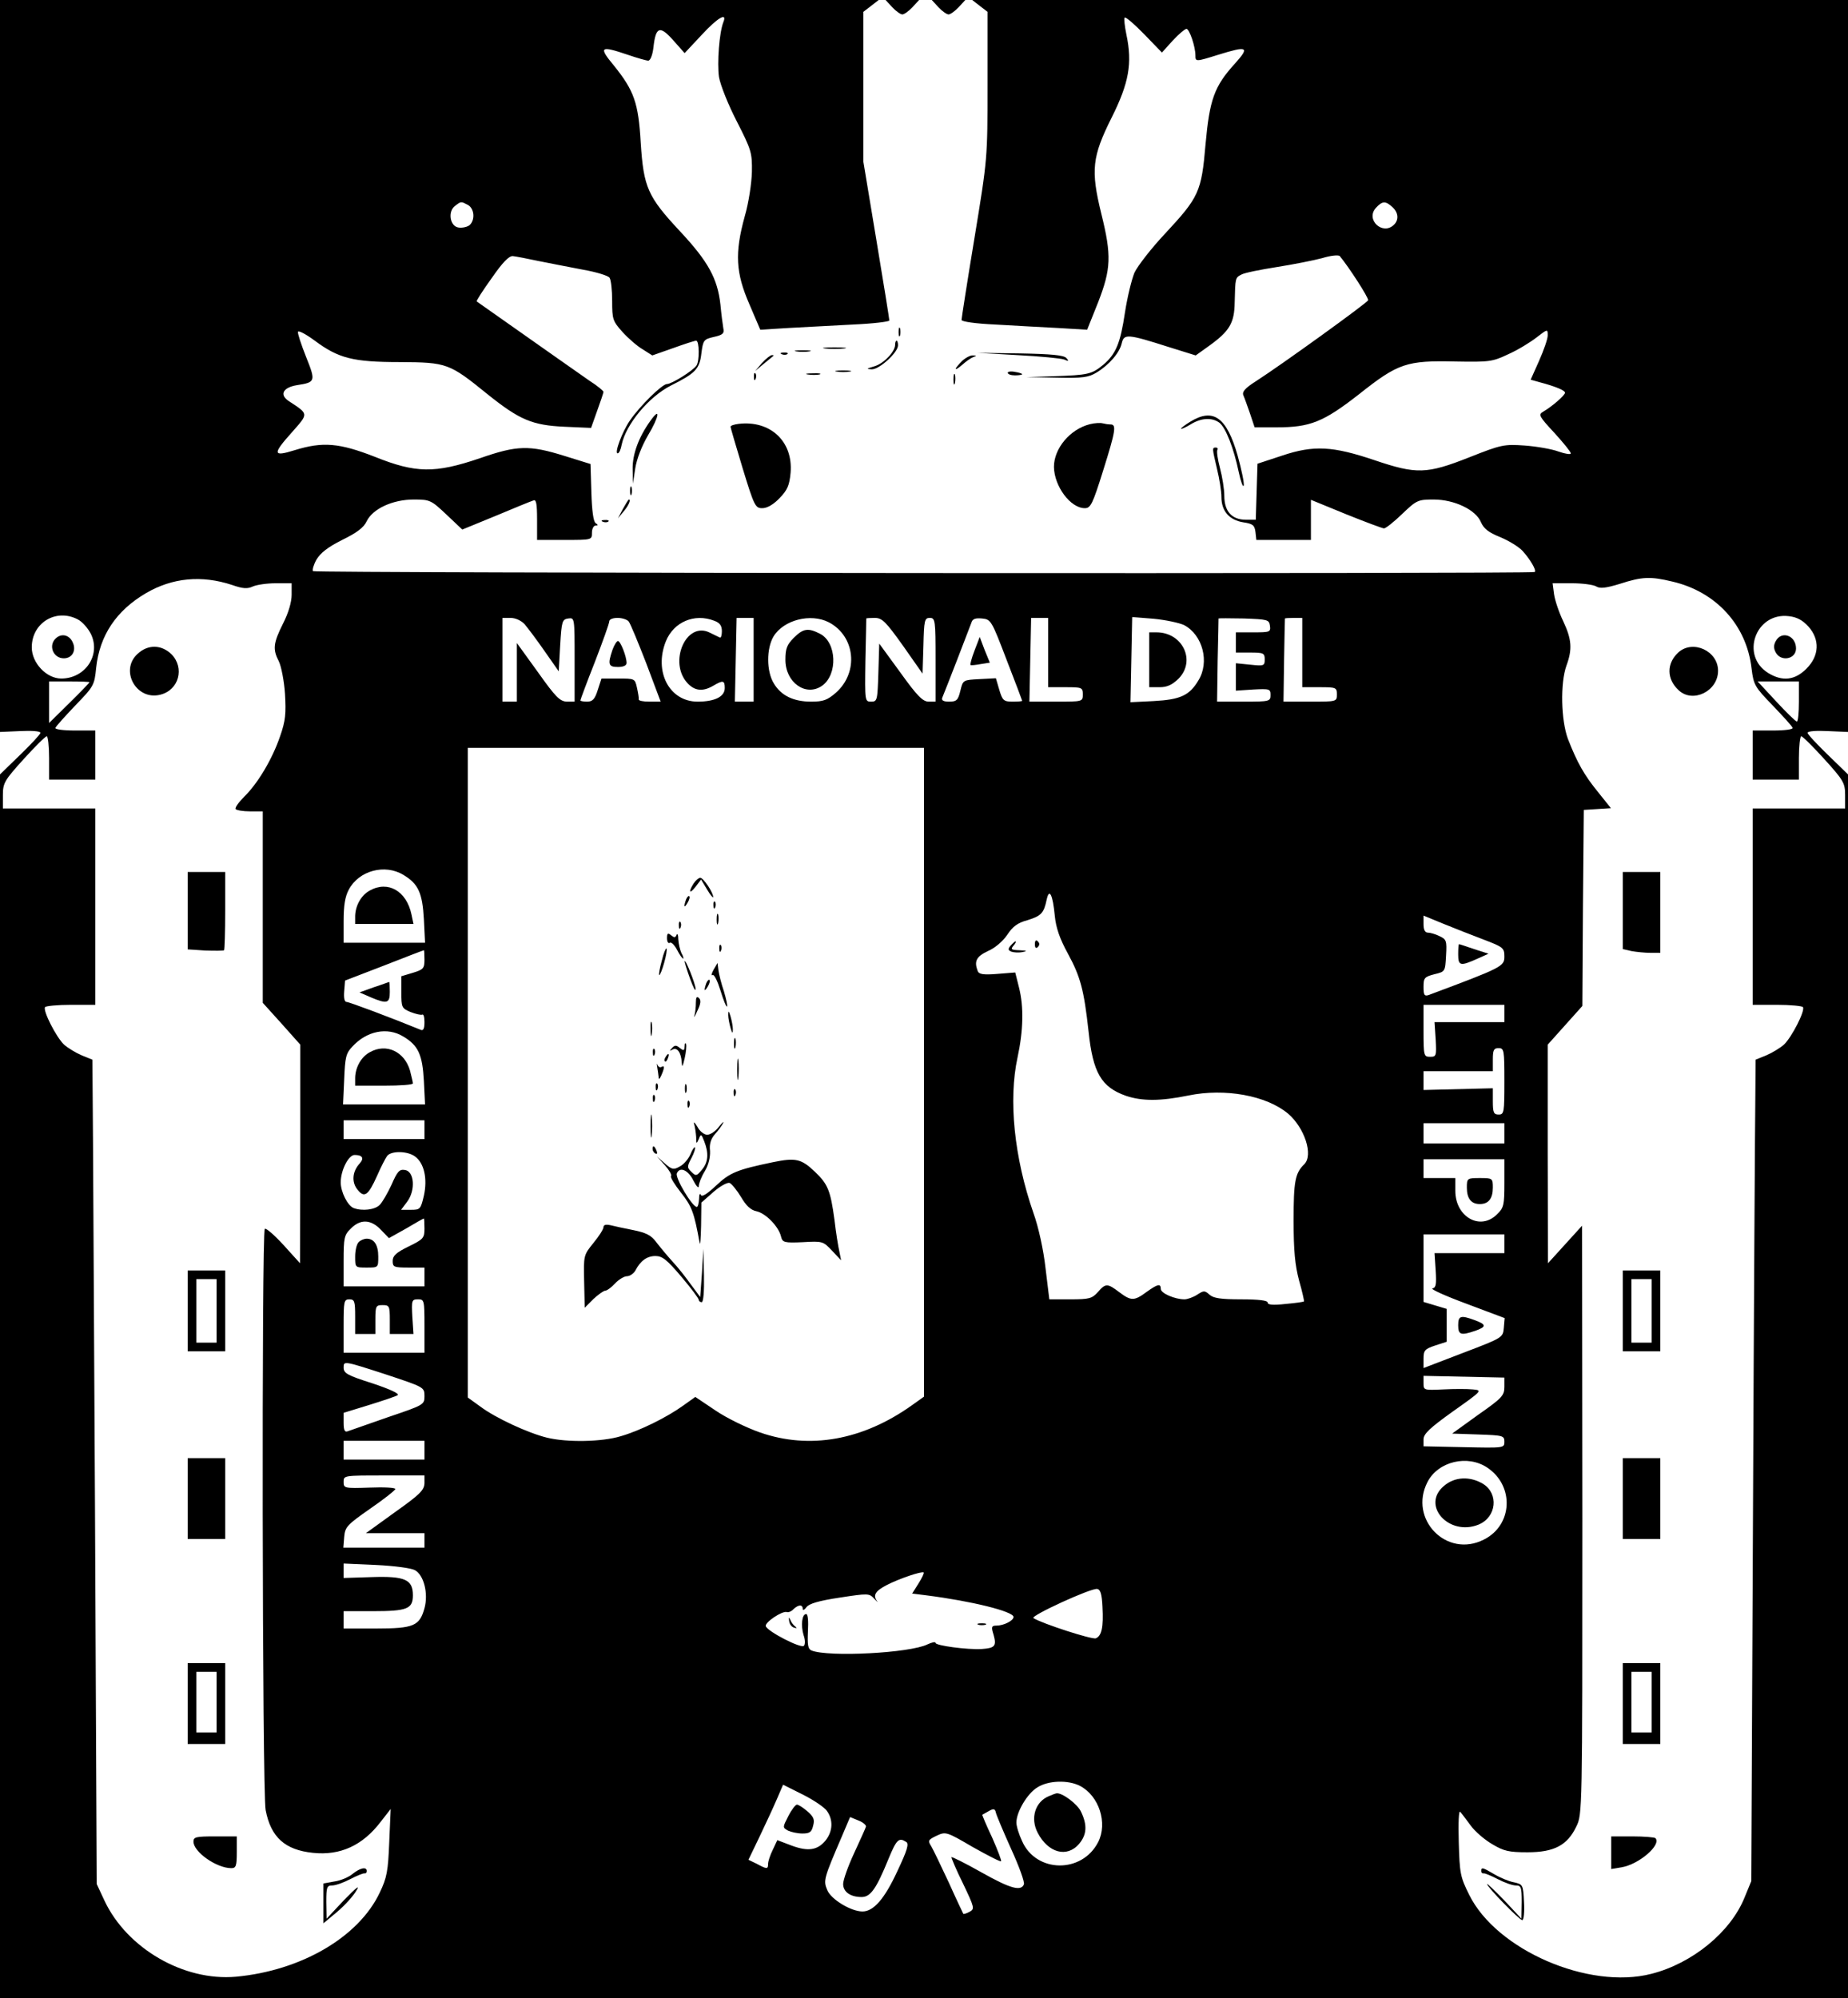 <?xml version="1.0" standalone="no"?>
<!DOCTYPE svg PUBLIC "-//W3C//DTD SVG 20010904//EN"
 "http://www.w3.org/TR/2001/REC-SVG-20010904/DTD/svg10.dtd">
<svg version="1.0" xmlns="http://www.w3.org/2000/svg"
 width="640pt" height="692pt" viewBox="0 0 640 692"
 preserveAspectRatio="xMidYMid meet">

<g transform="translate(0,692) scale(0.1,-0.1)"
fill="#000000" stroke="none">
<path d="M0 5653 l0 -1268 70 3 c38 2 70 0 70 -6 0 -5 -32 -39 -70 -76 l-70
-68 0 -2119 0 -2119 3200 0 3200 0 0 2119 0 2119 -70 68 c-38 37 -70 71 -70
76 0 6 32 8 70 6 l70 -3 0 1268 0 1267 -1516 0 -1517 0 27 -21 26 -20 0 -254
c0 -253 0 -254 -45 -528 -25 -151 -45 -280 -45 -285 0 -6 50 -13 118 -16 64
-4 162 -9 217 -12 l100 -6 38 95 c45 116 47 162 11 307 -37 151 -32 197 36
333 60 120 72 188 51 287 -6 29 -9 56 -6 59 4 3 34 -23 68 -58 l61 -63 37 41
c21 23 43 41 48 41 10 0 31 -61 31 -92 0 -22 1 -22 78 2 103 32 111 28 59 -30
-72 -79 -88 -125 -102 -280 -14 -165 -23 -183 -140 -309 -48 -51 -95 -112
-106 -135 -10 -24 -25 -86 -33 -138 -16 -107 -31 -144 -76 -182 -39 -32 -52
-35 -170 -39 l-95 -3 105 -2 c90 -2 110 1 138 18 44 27 80 69 87 102 8 32 19
32 163 -14 l93 -29 46 33 c71 51 88 79 89 151 2 85 2 85 23 96 10 6 65 17 122
26 57 9 128 23 158 31 29 9 57 12 61 7 30 -36 101 -145 98 -153 -3 -9 -298
-222 -388 -280 -38 -24 -49 -37 -44 -49 4 -9 14 -37 23 -63 l16 -48 76 0 c116
0 162 18 286 115 135 107 164 117 334 113 117 -2 127 -1 182 25 32 14 76 41
98 58 39 30 39 30 39 7 0 -12 -14 -52 -30 -88 l-29 -65 32 -9 c53 -14 87 -28
87 -36 0 -9 -45 -48 -76 -66 -17 -10 -14 -16 39 -73 31 -34 57 -66 57 -71 0
-5 -19 -2 -42 6 -24 9 -77 18 -118 21 -71 5 -81 3 -192 -41 -147 -58 -182 -59
-327 -10 -145 49 -211 53 -321 16 l-85 -28 -3 -97 -3 -97 -34 0 c-49 0 -75 29
-75 83 0 23 -7 66 -15 96 -8 30 -12 58 -9 63 3 4 0 8 -5 8 -14 0 -13 -2 4 -75
8 -33 15 -76 15 -96 0 -49 27 -80 76 -88 33 -5 39 -10 42 -34 l3 -27 95 0 94
0 0 69 0 70 122 -50 c67 -27 126 -49 131 -49 6 0 34 22 63 50 50 48 55 50 109
50 72 0 147 -36 164 -79 10 -22 26 -35 66 -51 29 -12 64 -33 78 -48 26 -29 49
-67 42 -73 -6 -7 -4224 -4 -4231 3 -3 4 2 22 12 40 14 23 39 43 89 68 51 25
75 43 85 65 21 43 90 75 163 75 56 0 60 -2 113 -52 l55 -52 117 48 c64 27 123
51 130 53 9 4 12 -13 12 -66 l0 -71 95 0 c95 0 95 0 95 25 0 14 6 25 13 25 9
0 9 2 0 8 -8 5 -13 43 -15 106 l-3 99 -90 28 c-122 38 -164 37 -293 -8 -156
-53 -222 -52 -364 5 -123 48 -180 53 -277 23 -77 -24 -78 -14 -9 63 57 65 58
61 -12 107 -33 22 -20 47 28 55 65 10 66 13 32 98 -17 43 -30 82 -28 87 2 5
27 -8 57 -30 83 -62 133 -75 296 -75 163 -1 171 -4 303 -111 111 -89 155 -108
268 -113 l91 -4 21 59 c12 33 22 63 22 66 0 3 -21 21 -48 38 -37 26 -150 105
-391 275 -2 2 21 38 52 81 38 55 60 77 73 76 11 -1 51 -9 89 -17 39 -8 108
-21 154 -30 46 -8 88 -21 92 -28 5 -7 9 -43 9 -80 0 -64 2 -70 36 -108 20 -22
51 -49 70 -60 l33 -21 71 25 c39 14 75 26 81 26 11 0 12 -70 1 -86 -12 -18
-86 -64 -102 -64 -17 0 -94 -76 -129 -127 -26 -38 -54 -113 -42 -113 5 0 11
13 14 30 15 71 94 166 171 205 84 42 99 57 105 111 6 46 8 49 43 57 32 7 37
13 33 30 -2 12 -7 49 -10 82 -10 90 -42 149 -140 254 -112 120 -126 152 -136
306 -8 139 -23 181 -93 268 -54 65 -48 70 49 37 32 -11 64 -20 70 -20 7 0 15
19 18 46 8 72 22 77 69 24 l39 -44 58 62 c56 61 91 81 76 45 -14 -36 -22 -141
-15 -190 5 -28 32 -96 62 -154 50 -98 53 -108 52 -174 -1 -39 -11 -107 -25
-155 -35 -127 -31 -195 16 -303 l38 -89 96 6 c53 3 153 8 224 12 70 3 127 10
127 14 0 4 -20 130 -45 279 l-45 271 0 259 0 260 26 20 27 21 -1522 0 -1521 0
0 -1267z m1621 557 c22 -13 25 -52 5 -70 -8 -6 -25 -10 -38 -8 -30 4 -38 56
-12 75 21 16 20 16 45 3z m3201 -7 c21 -19 23 -44 6 -61 -39 -39 -100 17 -63
58 22 24 33 25 57 3z m-4018 -1309 c37 -13 53 -14 72 -5 14 6 49 11 79 11 l55
0 0 -40 c0 -25 -11 -63 -30 -100 -34 -68 -36 -89 -14 -131 8 -17 18 -67 21
-112 4 -68 2 -93 -17 -147 -27 -79 -77 -163 -124 -209 -19 -19 -33 -38 -30
-43 3 -4 25 -8 50 -8 l44 0 0 -331 0 -332 65 -72 65 -73 0 -378 -1 -379 -57
63 c-32 35 -61 60 -65 56 -11 -11 -9 -1953 3 -2013 18 -94 67 -138 164 -148
95 -10 172 26 234 107 l35 45 -5 -115 c-4 -100 -8 -123 -33 -175 -73 -154
-272 -270 -498 -291 -181 -16 -377 98 -455 263 l-27 58 -6 1295 c-4 712 -7
1355 -8 1427 l-1 133 -37 15 c-21 9 -49 26 -62 38 -26 25 -73 116 -65 129 3 4
43 8 90 8 l84 0 0 340 0 340 -160 0 -160 0 0 46 c0 42 5 51 72 125 39 43 75
79 80 79 4 0 8 -34 8 -75 l0 -75 80 0 80 0 0 85 0 85 -71 0 c-40 0 -69 4 -67
9 2 6 33 40 69 78 64 66 66 70 72 130 12 112 69 198 173 259 91 53 192 63 298
28z m4987 12 c152 -35 258 -151 275 -301 7 -57 11 -64 73 -128 36 -38 68 -72
69 -78 2 -5 -27 -9 -67 -9 l-71 0 0 -85 0 -85 80 0 80 0 0 75 c0 41 4 75 8 75
5 0 41 -36 80 -79 67 -74 72 -83 72 -125 l0 -46 -160 0 -160 0 0 -340 0 -340
84 0 c47 0 87 -4 90 -8 8 -13 -39 -104 -65 -129 -13 -12 -41 -29 -62 -38 l-37
-15 -1 -138 c-1 -75 -5 -715 -8 -1422 l-6 -1285 -23 -56 c-48 -120 -181 -229
-323 -265 -217 -56 -537 83 -631 274 -31 62 -33 75 -36 182 -2 68 0 111 5 105
5 -5 21 -27 36 -47 15 -21 49 -50 75 -65 40 -24 58 -28 122 -28 92 0 138 24
169 89 21 42 21 51 21 1062 l-1 1019 -59 -65 -59 -65 -1 378 0 379 60 67 60
67 2 340 3 339 47 3 47 3 -44 55 c-49 60 -73 103 -105 185 -24 65 -27 193 -5
254 21 57 18 91 -11 153 -15 31 -29 73 -32 94 l-5 38 67 0 c36 0 74 -5 84 -11
13 -8 33 -6 82 9 77 25 106 26 181 8z m-5522 -131 c16 -8 36 -31 46 -51 35
-73 -20 -154 -103 -154 -51 0 -102 54 -102 108 0 85 84 136 159 97z m5994 -25
c40 -45 38 -101 -7 -146 -40 -40 -83 -45 -132 -15 -98 60 -44 211 71 197 28
-3 48 -14 68 -36z m-4446 8 c11 -13 42 -54 69 -93 l49 -70 5 90 c5 84 7 90 28
93 22 3 22 3 22 -142 l0 -146 -27 0 c-24 1 -39 16 -100 102 l-73 101 0 -101 0
-102 -25 0 -25 0 0 145 0 145 28 0 c17 0 37 -9 49 -22z m360 10 c6 -7 33 -73
61 -145 l50 -133 -39 0 c-21 0 -38 3 -37 8 1 4 -2 22 -6 40 -7 32 -8 32 -65
32 l-58 0 -13 -40 c-10 -32 -18 -40 -37 -40 -12 0 -23 2 -23 4 0 3 22 62 50
133 27 70 50 134 50 141 0 7 12 12 29 12 16 0 33 -6 38 -12z m297 2 c19 -7 26
-17 26 -36 0 -14 -3 -24 -7 -22 -5 2 -20 10 -35 17 -82 41 -144 -103 -77 -175
25 -27 53 -30 89 -9 34 20 40 19 40 -8 0 -30 -35 -47 -94 -47 -98 0 -152 104
-110 209 27 67 99 98 168 71z m136 -135 l0 -145 -32 0 -33 0 3 145 3 145 30 0
29 0 0 -145z m260 130 c92 -48 105 -173 25 -244 -30 -26 -44 -31 -86 -31 -61
0 -104 21 -129 63 -26 42 -26 121 -1 163 35 57 128 81 191 49z m257 -81 l68
-97 3 97 c2 88 4 96 22 96 19 0 20 -8 20 -145 l0 -145 -24 0 c-20 0 -40 20
-98 101 l-73 100 -3 -100 c-3 -97 -4 -101 -25 -101 -22 0 -22 1 -20 142 2 79
3 144 3 146 0 1 13 2 29 2 26 0 38 -12 98 -96z m359 -49 c30 -77 54 -141 54
-142 0 -2 -15 -3 -33 -3 -31 0 -35 4 -46 40 l-12 41 -57 -3 c-57 -3 -57 -3
-66 -40 -8 -33 -13 -38 -39 -38 -19 0 -27 4 -24 13 11 26 95 243 101 260 4 14
14 17 37 15 31 -3 33 -7 85 -143z m144 25 l0 -120 60 0 c57 0 60 -1 60 -25 0
-25 -1 -25 -92 -25 l-93 0 3 145 3 145 30 0 29 0 0 -120z m471 95 c64 -34 89
-128 49 -192 -31 -52 -63 -66 -154 -71 l-81 -4 3 147 3 148 75 -6 c41 -4 88
-14 105 -22z m297 -2 c3 -22 0 -23 -57 -23 l-61 0 0 -35 0 -35 50 0 c46 0 50
-2 50 -24 0 -22 -3 -23 -50 -18 l-50 5 0 -48 0 -47 60 4 c57 3 60 2 60 -19 0
-22 -3 -23 -92 -23 l-93 0 2 142 c2 79 3 144 3 146 0 1 39 1 88 0 82 -3 87 -4
90 -25z m112 -93 l0 -120 60 0 c57 0 60 -1 60 -25 0 -25 -1 -25 -92 -25 l-93
0 2 142 c1 79 3 144 3 146 0 1 14 2 30 2 l30 0 0 -120z m-4200 -103 c0 -1 -31
-34 -70 -72 l-70 -69 0 72 0 72 70 0 c39 0 70 -1 70 -3z m5920 -67 c0 -38 -3
-69 -7 -69 -5 1 -37 32 -72 70 l-64 69 71 0 72 0 0 -70z m-3030 -1283 l0
-1124 -42 -30 c-170 -121 -354 -154 -526 -94 -46 16 -116 50 -154 76 l-70 47
-42 -30 c-57 -41 -150 -87 -216 -106 -65 -20 -187 -22 -256 -5 -65 16 -178 68
-231 108 l-43 31 0 1125 0 1125 790 0 790 0 0 -1123z m-1803 683 c52 -31 66
-63 71 -154 l4 -81 -141 0 -141 0 0 75 c0 54 5 85 18 109 35 66 125 90 189 51z
m2256 -142 c4 -41 17 -79 45 -130 44 -81 56 -126 72 -271 15 -142 44 -192 129
-222 56 -19 119 -19 217 1 126 26 270 0 345 -63 57 -49 88 -143 56 -175 -32
-31 -37 -60 -37 -195 0 -106 5 -155 19 -208 11 -38 18 -71 17 -72 -1 -2 -30
-6 -64 -9 -44 -5 -62 -3 -62 5 0 7 -30 11 -92 11 -70 0 -96 4 -109 16 -17 15
-20 15 -43 0 -14 -9 -34 -16 -44 -16 -33 0 -82 21 -82 36 0 20 -11 17 -50 -11
-42 -31 -53 -31 -94 0 -41 31 -47 31 -74 0 -20 -22 -29 -25 -95 -25 l-73 0
-13 107 c-7 63 -24 142 -42 192 -67 193 -87 392 -55 539 20 93 22 175 5 242
l-13 52 -63 -5 c-48 -4 -63 -1 -67 10 -13 34 -5 50 35 69 24 10 52 34 67 56
19 29 36 42 70 51 48 15 57 24 67 72 9 41 21 16 28 -57z m1485 -82 c68 -26 72
-29 72 -59 0 -34 -8 -38 -262 -133 -15 -5 -18 0 -18 28 0 31 3 35 38 44 37 9
37 9 40 65 3 51 1 56 -23 67 -14 7 -32 12 -40 12 -10 0 -15 10 -15 29 l0 30
68 -28 c37 -15 100 -40 140 -55z m-3668 -69 c0 -31 -4 -35 -40 -46 l-40 -12 0
-55 c0 -53 1 -56 32 -69 18 -7 36 -11 40 -9 5 3 8 -9 8 -26 0 -22 -4 -30 -12
-27 -105 43 -249 97 -258 97 -7 0 -10 14 -8 37 l3 37 135 52 c74 29 136 53
138 53 1 1 2 -14 2 -32z m3740 -187 l0 -30 -121 0 -121 0 4 -60 c3 -57 2 -60
-19 -60 -22 0 -23 3 -23 90 l0 90 140 0 140 0 0 -30z m-3813 -80 c52 -31 66
-63 71 -154 l4 -81 -142 0 -142 0 4 87 c3 76 6 90 28 113 50 55 122 69 177 35z
m3813 -155 c0 -108 -1 -115 -20 -115 -17 0 -20 7 -20 46 l0 45 -120 -3 -120
-3 0 33 0 32 120 0 120 0 0 40 c0 33 3 40 20 40 19 0 20 -7 20 -115z m-3740
-167 l0 -33 -140 0 -140 0 0 33 0 32 140 0 140 0 0 -32z m3740 -13 l0 -35
-140 0 -140 0 0 35 0 35 140 0 140 0 0 -35z m-3773 -80 c32 -23 44 -77 31
-136 -11 -47 -13 -49 -45 -49 l-34 0 21 28 c30 40 25 106 -8 110 -19 3 -26 -5
-46 -51 -14 -30 -32 -61 -41 -70 -17 -17 -60 -22 -90 -11 -21 8 -45 56 -45 89
0 42 27 95 48 95 27 0 34 -11 18 -29 -26 -28 -29 -65 -8 -91 24 -30 37 -21 68
48 13 30 29 61 35 69 15 18 70 17 96 -2z m3773 -93 c0 -75 -2 -85 -25 -107
-58 -59 -145 -10 -145 81 l0 44 -55 0 -55 0 0 33 0 32 140 0 140 0 0 -83z
m-3740 -157 c0 -33 -4 -37 -55 -62 -43 -21 -55 -32 -55 -50 0 -21 4 -23 55
-23 l55 0 0 -32 0 -33 -140 0 -140 0 0 88 c0 80 2 90 25 112 33 34 70 32 104
-4 l28 -29 59 33 c32 19 60 35 62 35 1 0 2 -16 2 -35z m3740 -52 l0 -33 -121
0 -121 0 4 -60 c3 -48 1 -60 -11 -62 -9 -2 44 -26 117 -53 l133 -50 -3 -34
c-3 -33 -3 -34 -140 -86 l-138 -53 0 32 c0 29 4 34 40 46 l40 13 0 57 0 57
-40 12 -40 12 0 117 0 117 140 0 140 0 0 -32z m-3980 -253 l0 -60 35 0 35 0 0
50 c0 47 2 50 25 50 23 0 25 -3 25 -50 l0 -50 41 0 41 0 -4 60 c-3 57 -2 60
20 60 21 0 22 -3 22 -92 l0 -93 -140 0 -140 0 0 93 c0 85 1 92 20 92 18 0 20
-7 20 -60z m240 -275 c0 -30 -2 -31 -126 -73 -69 -24 -132 -46 -140 -49 -10
-4 -14 4 -14 29 l0 35 88 27 c48 15 93 30 99 34 8 5 -27 21 -87 41 -88 28
-100 35 -100 55 0 23 1 23 140 -22 139 -46 140 -46 140 -77z m3740 32 c0 -30
-8 -39 -91 -97 l-90 -65 90 -3 c86 -3 91 -4 91 -25 0 -22 -1 -22 -140 -19
l-140 3 0 24 c0 19 21 39 102 97 102 72 102 73 69 76 -19 2 -65 2 -103 0 -67
-3 -68 -3 -68 22 l0 25 140 -3 140 -3 0 -32z m-3740 -219 l0 -33 -140 0 -140
0 0 33 0 32 140 0 140 0 0 -32z m3681 -61 c94 -63 88 -199 -12 -249 -129 -66
-262 71 -195 200 37 71 139 95 207 49z m-3681 -54 c-1 -24 -16 -39 -102 -100
l-101 -73 101 0 102 0 0 -25 0 -25 -141 0 -140 0 3 37 c3 35 10 42 90 98 48
33 87 64 87 68 1 5 -40 7 -89 5 -88 -3 -90 -2 -90 20 0 22 1 22 140 22 l140 0
0 -27z m-33 -301 c31 -17 47 -81 33 -132 -17 -61 -37 -70 -167 -70 l-113 0 0
30 0 30 101 0 c119 0 139 8 139 55 0 55 -28 67 -144 63 l-96 -3 0 25 0 25 112
-5 c64 -3 123 -11 135 -18z m1744 -46 l-22 -35 48 -6 c158 -20 303 -56 303
-75 0 -13 -34 -30 -59 -30 -17 0 -19 -4 -10 -32 11 -39 4 -46 -41 -49 -51 -3
-160 12 -160 21 0 5 -13 2 -28 -5 -60 -30 -343 -45 -402 -21 -12 5 -14 20 -12
66 2 36 0 60 -6 60 -15 0 -19 -40 -9 -73 6 -17 6 -32 1 -37 -10 -10 -125 49
-132 68 -4 13 57 54 73 49 5 -2 16 2 23 10 17 16 32 17 32 1 0 -6 6 -4 13 6 9
12 42 22 115 33 98 15 102 15 119 -3 10 -11 15 -15 11 -10 -16 21 -7 36 34 57
43 22 120 48 127 43 2 -2 -6 -19 -18 -38z m637 -81 c4 -71 -3 -101 -23 -109
-13 -5 -186 51 -216 70 -13 7 200 105 221 101 11 -2 16 -18 18 -62z m-78 -620
c66 -34 97 -129 63 -195 -56 -109 -214 -107 -263 3 -11 23 -20 52 -20 65 0 37
38 101 73 122 38 24 106 26 147 5z m-876 -87 c22 -31 20 -70 -4 -101 -28 -35
-61 -40 -118 -19 l-50 19 -16 -34 c-9 -18 -16 -40 -16 -48 0 -19 -4 -19 -39 0
l-29 14 38 79 c21 44 48 102 60 130 l22 51 68 -34 c38 -19 76 -45 84 -57z
m638 -132 c27 -59 47 -114 44 -122 -10 -25 -47 -15 -148 42 -55 31 -101 54
-103 52 -1 -1 16 -43 40 -91 40 -84 41 -88 23 -98 -11 -6 -21 -9 -22 -7 -1 2
-24 50 -50 108 -27 58 -54 114 -61 126 -12 19 -11 22 18 36 32 15 34 15 126
-39 52 -29 96 -52 98 -49 2 2 -12 39 -31 82 -20 42 -35 78 -34 79 2 1 12 7 23
13 16 9 21 8 24 -6 2 -9 26 -66 53 -126z m-503 78 c-1 -5 -20 -46 -41 -92 -21
-45 -38 -93 -38 -107 0 -27 25 -45 64 -45 31 0 51 29 93 132 28 68 36 75 61
59 11 -6 4 -29 -31 -103 -44 -95 -82 -138 -120 -138 -40 0 -109 42 -122 74
-14 33 -13 38 51 187 l28 66 29 -12 c16 -6 27 -16 26 -21z"/>
<path d="M476 4655 c-62 -57 -4 -162 79 -141 65 16 85 93 39 140 -35 34 -82
35 -118 1z"/>
<path d="M650 3766 l0 -134 61 -4 c33 -1 63 -1 65 1 2 2 4 64 4 138 l0 133
-65 0 -65 0 0 -134z"/>
<path d="M650 2380 l0 -140 65 0 65 0 0 140 0 140 -65 0 -65 0 0 -140z m100 0
l0 -110 -35 0 -35 0 0 110 0 110 35 0 35 0 0 -110z"/>
<path d="M650 1730 l0 -140 65 0 65 0 0 140 0 140 -65 0 -65 0 0 -140z"/>
<path d="M650 1020 l0 -140 65 0 65 0 0 140 0 140 -65 0 -65 0 0 -140z m100 5
l0 -105 -35 0 -35 0 0 105 0 105 35 0 35 0 0 -105z"/>
<path d="M670 542 c0 -36 80 -92 131 -92 16 0 19 7 19 55 l0 55 -75 0 c-66 0
-75 -2 -75 -18z"/>
<path d="M1221 430 c-13 -11 -41 -23 -62 -26 l-39 -7 0 -69 0 -69 48 40 c26
22 56 55 66 73 14 22 1 12 -42 -32 l-61 -65 -1 58 c0 51 2 57 20 57 12 0 40
10 63 22 23 12 45 21 50 20 4 -1 7 3 7 8 0 16 -23 11 -49 -10z"/>
<path d="M5812 4660 c-41 -38 -40 -92 1 -130 49 -47 137 -4 137 67 0 69 -88
109 -138 63z"/>
<path d="M5620 3766 l0 -133 31 -7 c17 -3 47 -6 65 -6 l34 0 0 140 0 140 -65
0 -65 0 0 -134z"/>
<path d="M5620 2380 l0 -140 65 0 65 0 0 140 0 140 -65 0 -65 0 0 -140z m100
0 l0 -110 -35 0 -35 0 0 110 0 110 35 0 35 0 0 -110z"/>
<path d="M5620 1730 l0 -140 65 0 65 0 0 140 0 140 -65 0 -65 0 0 -140z"/>
<path d="M5620 1020 l0 -140 65 0 65 0 0 140 0 140 -65 0 -65 0 0 -140z m100
5 l0 -105 -35 0 -35 0 0 105 0 105 35 0 35 0 0 -105z"/>
<path d="M5580 504 l0 -57 36 6 c60 10 139 78 117 101 -4 3 -39 6 -80 6 l-73
0 0 -56z"/>
<path d="M5130 440 c0 -5 3 -9 8 -8 4 1 26 -8 49 -20 23 -12 51 -22 63 -22 18
0 20 -6 20 -57 l-1 -58 -59 63 c-33 34 -60 60 -60 57 0 -10 112 -125 122 -125
5 0 8 28 6 62 -3 61 -4 62 -35 69 -17 3 -48 16 -68 28 -41 24 -45 25 -45 11z"/>
<path d="M192 4708 c-25 -25 -7 -68 29 -68 29 0 44 27 31 55 -12 27 -40 33
-60 13z"/>
<path d="M6150 4700 c-8 -14 -8 -26 0 -40 18 -33 70 -23 70 14 0 45 -50 63
-70 26z"/>
<path d="M2121 4669 c-17 -50 -14 -59 19 -59 19 0 30 5 30 14 0 22 -21 76 -30
76 -4 0 -13 -14 -19 -31z"/>
<path d="M2749 4711 c-24 -24 -29 -38 -29 -76 0 -79 71 -129 127 -90 55 39 51
150 -7 180 -41 21 -58 19 -91 -14z"/>
<path d="M3375 4667 c-10 -26 -16 -49 -14 -50 2 -2 18 0 35 3 l32 5 -18 44
-17 45 -18 -47z"/>
<path d="M3980 4635 l0 -95 36 0 c26 0 43 8 65 29 62 62 15 161 -76 161 l-25
0 0 -95z"/>
<path d="M2402 3860 c-19 -30 -14 -38 7 -11 l19 25 21 -35 c11 -19 21 -30 21
-26 0 16 -34 67 -45 67 -5 0 -16 -9 -23 -20z"/>
<path d="M2376 3805 c-9 -26 -7 -32 5 -12 6 10 9 21 6 23 -2 3 -7 -2 -11 -11z"/>
<path d="M2471 3784 c0 -11 3 -14 6 -6 3 7 2 16 -1 19 -3 4 -6 -2 -5 -13z"/>
<path d="M2482 3735 c0 -16 2 -22 5 -12 2 9 2 23 0 30 -3 6 -5 -1 -5 -18z"/>
<path d="M2351 3714 c0 -11 3 -14 6 -6 3 7 2 16 -1 19 -3 4 -6 -2 -5 -13z"/>
<path d="M2310 3671 c0 -12 4 -20 10 -16 5 3 16 -8 25 -25 8 -16 18 -30 21
-30 2 0 0 9 -6 19 -5 11 -10 32 -11 48 0 15 -3 22 -6 15 -4 -10 -8 -10 -19 -1
-11 9 -14 7 -14 -10z"/>
<path d="M2491 3634 c0 -11 3 -14 6 -6 3 7 2 16 -1 19 -3 4 -6 -2 -5 -13z"/>
<path d="M2292 3593 c-7 -25 -11 -47 -9 -50 2 -2 10 17 17 42 7 25 11 48 8 50
-2 2 -10 -16 -16 -42z"/>
<path d="M2371 3590 c0 -3 8 -30 19 -60 11 -30 19 -46 19 -35 0 17 -37 109
-38 95z"/>
<path d="M2471 3561 c-7 -13 -9 -21 -3 -18 5 4 17 -21 27 -53 10 -33 20 -58
23 -56 2 3 -3 26 -11 53 -9 26 -17 59 -19 73 l-3 25 -14 -24z"/>
<path d="M2446 3515 c-9 -26 -7 -32 5 -12 6 10 9 21 6 23 -2 3 -7 -2 -11 -11z"/>
<path d="M2410 3448 c0 -15 -2 -35 -5 -45 -3 -10 2 -3 10 16 12 24 13 37 6 44
-8 8 -11 3 -11 -15z"/>
<path d="M2522 3405 c0 -11 4 -31 8 -45 6 -20 8 -21 8 -5 0 11 -4 31 -8 45 -6
20 -8 21 -8 5z"/>
<path d="M2253 3355 c0 -22 2 -30 4 -17 2 12 2 30 0 40 -3 9 -5 -1 -4 -23z"/>
<path d="M2542 3305 c0 -16 2 -22 5 -12 2 9 2 23 0 30 -3 6 -5 -1 -5 -18z"/>
<path d="M2371 3296 c-1 -15 -3 -16 -16 -6 -13 11 -18 11 -28 0 -9 -10 -9 -11
2 -5 16 9 30 -10 32 -45 1 -18 3 -15 10 14 5 22 7 44 5 50 -2 6 -5 3 -5 -8z"/>
<path d="M2261 3274 c0 -11 3 -14 6 -6 3 7 2 16 -1 19 -3 4 -6 -2 -5 -13z"/>
<path d="M2305 3259 c-4 -6 -5 -12 -2 -15 2 -3 7 2 10 11 7 17 1 20 -8 4z"/>
<path d="M2553 3215 c0 -33 2 -45 4 -27 2 18 2 45 0 60 -2 15 -4 0 -4 -33z"/>
<path d="M2276 3225 c2 -11 4 -27 5 -35 0 -10 3 -8 9 5 12 27 12 37 1 30 -5
-3 -11 0 -14 7 -2 7 -3 4 -1 -7z"/>
<path d="M2271 3154 c0 -11 3 -14 6 -6 3 7 2 16 -1 19 -3 4 -6 -2 -5 -13z"/>
<path d="M2372 3150 c0 -14 2 -19 5 -12 2 6 2 18 0 25 -3 6 -5 1 -5 -13z"/>
<path d="M2541 3134 c0 -11 3 -14 6 -6 3 7 2 16 -1 19 -3 4 -6 -2 -5 -13z"/>
<path d="M2261 3114 c0 -11 3 -14 6 -6 3 7 2 16 -1 19 -3 4 -6 -2 -5 -13z"/>
<path d="M2381 3094 c0 -11 3 -14 6 -6 3 7 2 16 -1 19 -3 4 -6 -2 -5 -13z"/>
<path d="M2253 3020 c0 -36 2 -50 4 -32 2 17 2 47 0 65 -2 17 -4 3 -4 -33z"/>
<path d="M2404 3027 c3 -10 6 -31 7 -45 0 -24 1 -25 9 -7 7 19 9 18 19 -8 16
-41 14 -72 -8 -98 -18 -22 -21 -23 -36 -8 -16 15 -16 19 0 49 9 17 14 34 12
36 -2 3 -10 -8 -16 -24 -7 -16 -23 -35 -37 -42 -21 -12 -27 -11 -52 11 l-27
24 28 -31 c15 -17 24 -33 21 -37 -4 -3 12 -29 34 -57 38 -48 46 -69 65 -175 2
-11 4 16 5 60 l1 80 42 37 c23 20 48 34 56 31 7 -3 25 -25 39 -48 18 -31 34
-46 54 -50 32 -7 77 -53 85 -88 5 -20 11 -22 76 -19 68 4 70 3 101 -30 l31
-33 -6 30 c-4 17 -12 66 -17 110 -14 103 -23 124 -68 167 -47 45 -67 49 -145
33 -125 -26 -149 -36 -197 -81 -32 -30 -50 -41 -53 -32 -3 7 -6 1 -6 -14 -1
-16 -4 -28 -8 -28 -16 1 -75 100 -69 116 10 25 40 12 58 -26 10 -19 18 -27 18
-18 0 9 9 33 21 52 13 22 19 48 18 70 -3 24 3 42 17 58 12 13 24 30 28 38 4 8
-2 3 -14 -12 -12 -16 -30 -28 -41 -28 -10 0 -26 12 -34 28 -9 15 -14 19 -11 9z"/>
<path d="M2260 2941 c0 -6 4 -13 10 -16 6 -3 7 1 4 9 -7 18 -14 21 -14 7z"/>
<path d="M2090 2670 c0 -7 -16 -32 -35 -55 -34 -42 -34 -43 -32 -133 l2 -91
30 30 c17 16 36 29 41 29 6 0 21 11 34 25 13 14 32 25 41 25 10 0 23 9 29 19
18 35 41 51 70 51 24 0 40 -13 90 -72 33 -39 60 -75 60 -80 0 -4 5 -8 10 -8 6
0 9 36 8 93 l-2 92 -5 -84 -6 -83 -32 43 c-17 24 -46 61 -65 81 -18 20 -43 50
-56 67 -17 23 -35 32 -80 41 -31 6 -67 14 -79 17 -15 3 -23 1 -23 -7z"/>
<path d="M1281 3836 c-30 -16 -50 -52 -51 -88 l0 -28 101 0 101 0 -7 33 c-17
81 -81 118 -144 83z"/>
<path d="M3584 3650 c0 -13 4 -16 10 -10 7 7 7 13 0 20 -6 6 -10 3 -10 -10z"/>
<path d="M3500 3645 c-10 -12 -9 -16 3 -21 9 -3 26 -4 39 -1 17 3 14 5 -11 6
-29 1 -32 3 -21 16 7 8 10 15 7 15 -2 0 -10 -7 -17 -15z"/>
<path d="M5050 3615 c0 -40 7 -42 65 -16 l40 18 -50 16 c-26 9 -50 17 -52 17
-2 0 -3 -16 -3 -35z"/>
<path d="M1295 3501 l-50 -18 39 -17 c57 -24 66 -21 66 19 0 19 -1 35 -2 34
-2 0 -25 -9 -53 -18z"/>
<path d="M1281 3276 c-30 -16 -50 -52 -51 -88 l0 -28 100 0 c55 0 100 3 100 8
0 4 -5 24 -10 44 -19 66 -82 96 -139 64z"/>
<path d="M5080 2807 c0 -38 15 -57 45 -57 30 0 45 19 45 57 0 32 -1 33 -45 33
-44 0 -45 -1 -45 -33z"/>
<path d="M1242 2618 c-7 -7 -12 -29 -12 -50 0 -38 0 -38 40 -38 40 0 40 0 40
38 0 40 -14 62 -40 62 -9 0 -21 -5 -28 -12z"/>
<path d="M5050 2330 c0 -33 9 -36 59 -19 40 14 39 22 -2 37 -49 18 -57 15 -57
-18z"/>
<path d="M5001 1774 c-81 -67 17 -176 120 -134 62 26 70 107 15 141 -45 27
-98 25 -135 -7z"/>
<path d="M2733 1306 c1 -11 9 -21 17 -23 10 -3 11 -2 4 4 -6 4 -14 15 -17 23
-5 11 -6 9 -4 -4z"/>
<path d="M3388 1293 c6 -2 18 -2 25 0 6 3 1 5 -13 5 -14 0 -19 -2 -12 -5z"/>
<path d="M3634 700 c-49 -19 -67 -77 -40 -128 36 -69 101 -87 143 -38 27 32
29 65 7 111 -12 27 -67 68 -86 64 -1 0 -13 -4 -24 -9z"/>
<path d="M2730 630 c-20 -39 -20 -39 -1 -50 11 -5 33 -10 50 -10 25 0 32 5 37
27 6 21 2 31 -20 50 -15 13 -31 23 -36 23 -5 0 -19 -18 -30 -40z"/>
<path d="M3090 6895 c13 -14 29 -25 35 -25 6 0 22 11 35 25 l23 25 -58 0 -58
0 23 -25z"/>
<path d="M3250 6895 c13 -14 29 -25 35 -25 6 0 22 11 35 25 l23 25 -58 0 -58
0 23 -25z"/>
<path d="M3112 5770 c0 -14 2 -19 5 -12 2 6 2 18 0 25 -3 6 -5 1 -5 -13z"/>
<path d="M3100 5726 c0 -24 -40 -66 -73 -75 -27 -8 -28 -9 -8 -10 26 -1 91 58
91 83 0 9 -2 16 -5 16 -3 0 -5 -6 -5 -14z"/>
<path d="M2858 5713 c17 -2 47 -2 65 0 17 2 3 4 -33 4 -36 0 -50 -2 -32 -4z"/>
<path d="M2758 5703 c12 -2 32 -2 45 0 12 2 2 4 -23 4 -25 0 -35 -2 -22 -4z"/>
<path d="M2708 5693 c7 -3 16 -2 19 1 4 3 -2 6 -13 5 -11 0 -14 -3 -6 -6z"/>
<path d="M3525 5690 c77 -4 149 -11 160 -15 16 -7 18 -6 8 5 -9 10 -52 14
-160 16 l-148 2 140 -8z"/>
<path d="M2639 5663 l-24 -28 30 25 c17 14 32 26 34 28 2 1 0 2 -6 2 -5 0 -20
-12 -34 -27z"/>
<path d="M3332 5670 c-12 -12 -22 -24 -22 -27 0 -4 10 3 23 14 12 11 29 23 37
26 13 5 13 6 -1 6 -8 1 -25 -8 -37 -19z"/>
<path d="M2898 5633 c12 -2 32 -2 45 0 12 2 2 4 -23 4 -25 0 -35 -2 -22 -4z"/>
<path d="M3490 5629 c0 -5 11 -9 25 -9 14 0 25 2 25 4 0 2 -11 6 -25 8 -14 3
-25 1 -25 -3z"/>
<path d="M2611 5614 c0 -11 3 -14 6 -6 3 7 2 16 -1 19 -3 4 -6 -2 -5 -13z"/>
<path d="M2798 5623 c12 -2 30 -2 40 0 9 3 -1 5 -23 4 -22 0 -30 -2 -17 -4z"/>
<path d="M3302 5605 c0 -16 2 -22 5 -12 2 9 2 23 0 30 -3 6 -5 -1 -5 -18z"/>
<path d="M2252 5462 c-40 -56 -62 -115 -61 -167 l1 -50 8 53 c5 32 22 76 44
114 39 65 45 102 8 50z"/>
<path d="M4123 5460 c-18 -11 -33 -22 -33 -25 0 -2 15 4 33 15 37 23 74 25
100 6 22 -17 50 -89 67 -171 7 -33 15 -54 17 -47 3 7 -7 54 -21 105 -38 132
-84 165 -163 117z"/>
<path d="M2558 5452 c-16 -2 -28 -6 -28 -10 0 -3 19 -68 42 -144 40 -131 44
-138 68 -138 17 0 39 13 60 35 27 28 34 44 38 88 9 108 -70 182 -180 169z"/>
<path d="M3775 5451 c-69 -17 -125 -84 -125 -148 1 -67 57 -143 107 -143 20 0
27 14 63 129 44 140 47 161 26 161 -8 0 -20 2 -28 4 -7 2 -27 1 -43 -3z"/>
<path d="M2182 5220 c0 -14 2 -19 5 -12 2 6 2 18 0 25 -3 6 -5 1 -5 -13z"/>
<path d="M2157 5157 l-17 -32 20 24 c17 20 26 41 18 41 -2 0 -11 -15 -21 -33z"/>
<path d="M2088 5113 c7 -3 16 -2 19 1 4 3 -2 6 -13 5 -11 0 -14 -3 -6 -6z"/>
</g>
</svg>
